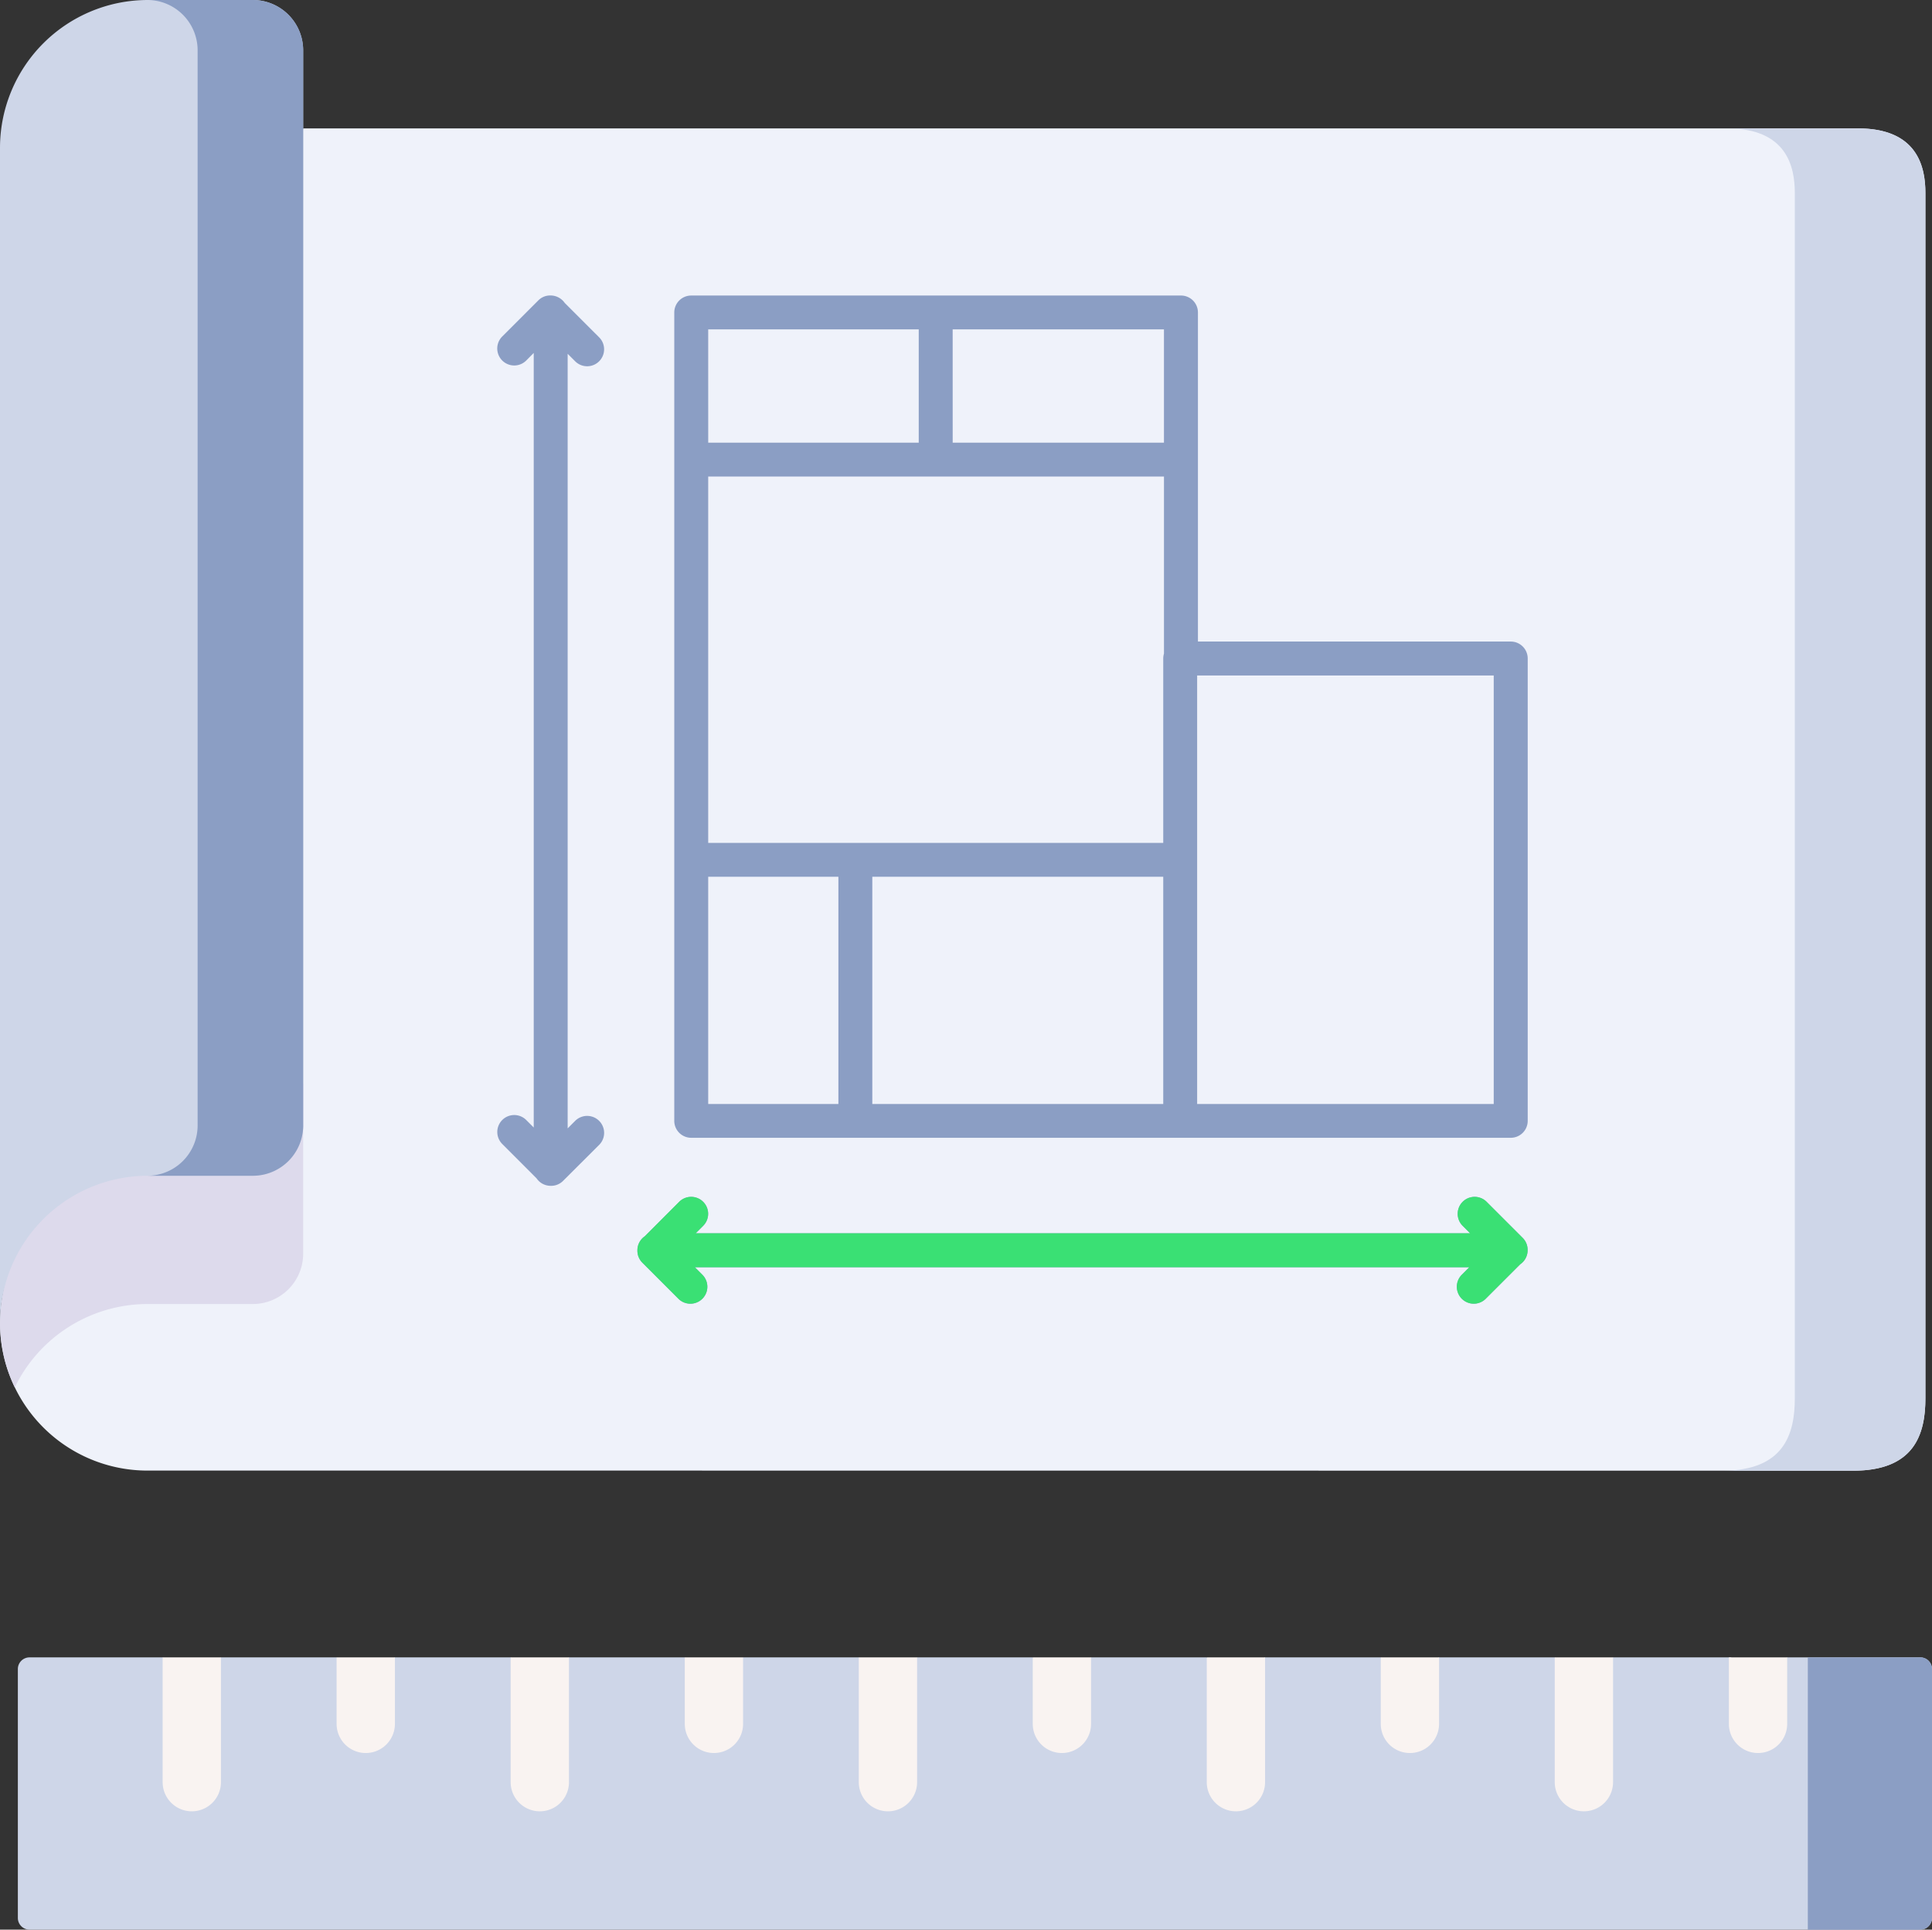 <svg xmlns="http://www.w3.org/2000/svg" width="108.641" height="108.489" viewBox="0 0 108.641 108.489">
  <rect x="0" y="0" width="108.641" height="108.489" fill="#333333" stroke="none"/>
  <g id="Group_7546" data-name="Group 7546" transform="translate(-542.5 -379.337)">
    <g id="Group_7461" data-name="Group 7461" transform="translate(542.5 379.337)">
      <g id="house-design" transform="translate(0 0)">
        <g id="Group_7151" data-name="Group 7151" transform="translate(1.004 93.183)">
          <path id="Path_9932" data-name="Path 9932" d="M112.375,440.522v13.995a.656.656,0,0,1-.656.656H5.394a.656.656,0,0,1-.656-.656V440.522a.656.656,0,0,1,.656-.656h7.489l1.639,1.48,1.64-1.48h6.5l1.639,1.862,1.64-1.862H32.45l1.639,1.371,1.639-1.371h6.512l1.64,1.753,1.64-1.753h6.505L53.9,441.51l1.4-1.644h6.5l1.93,1.753,1.349-1.753h6.506l1.639,1.862,1.639-1.862h6.506l1.926,1.261,1.353-1.261h6.505l2.2,1.644,1.082-1.644h6.624l1.639,1.179,1.528-1.179h7.487A.656.656,0,0,1,112.375,440.522Z" transform="translate(-4.738 -439.866)" fill="#ced6e8" fill-rule="evenodd"/>
        </g>
        <g id="Group_7152" data-name="Group 7152" transform="translate(101.658 93.184)">
          <path id="Path_9933" data-name="Path 9933" d="M479.083,439.87v15.305h6.327a.656.656,0,0,0,.656-.656V440.526a.656.656,0,0,0-.656-.656h-6.327Z" transform="translate(-479.083 -439.87)" fill="#8b9ec4" fill-rule="evenodd"/>
        </g>
        <g id="Group_7153" data-name="Group 7153" transform="translate(0 7.219)">
          <path id="Path_9934" data-name="Path 9934" d="M17.053,34.75,8.3,93.636a8.288,8.288,0,1,0,0,16.576H33.12l71.091.006c3.433,0,4.065-2.026,4.065-4.071V38.381c0-1.481-.452-3.631-3.792-3.631H17.053Z" transform="translate(-0.007 -34.75)" fill="#eff2fa" fill-rule="evenodd"/>
        </g>
        <g id="Group_7154" data-name="Group 7154" transform="translate(96.887 7.219)">
          <path id="Path_9935" data-name="Path 9935" d="M460.638,38.382v67.766c0,2.039-.626,4.059-4.04,4.071h7.318c3.433,0,4.065-2.026,4.065-4.071V38.382c0-1.481-.452-3.631-3.792-3.631h-7.343C460.186,34.751,460.638,36.9,460.638,38.382Z" transform="translate(-456.598 -34.751)" fill="#ced6e8" fill-rule="evenodd"/>
        </g>
        <g id="Group_7155" data-name="Group 7155" transform="translate(0 60.76)">
          <path id="Path_9936" data-name="Path 9936" d="M14.228,290.226H8.3c-4.561,0-8.291,5.918-8.291,10.478a8.223,8.223,0,0,0,.83,3.606,8.306,8.306,0,0,1,7.46-4.685h5.93a2.832,2.832,0,0,0,2.826-2.826v-9.4C17.053,285.852,15.783,290.226,14.228,290.226Z" transform="translate(-0.007 -287.069)" fill="#dddaec" fill-rule="evenodd"/>
        </g>
        <g id="Group_7168" data-name="Group 7168" transform="translate(0 0)">
          <path id="Path_9949" data-name="Path 9949" d="M17.053,64.009V3.556A2.832,2.832,0,0,0,14.228.73H8.3A8.314,8.314,0,0,0,.007,9.021v66.1A8.314,8.314,0,0,1,8.3,66.835h5.93a2.832,2.832,0,0,0,2.826-2.826Z" transform="translate(-0.007 -0.73)" fill="#ced6e8" fill-rule="evenodd"/>
        </g>
        <g id="Group_7169" data-name="Group 7169" transform="translate(8.291 0)">
          <path id="Path_9950" data-name="Path 9950" d="M41.9,7.949v56.06a2.831,2.831,0,0,1-2.819,2.826h5.93a2.832,2.832,0,0,0,2.826-2.826V3.556A2.832,2.832,0,0,0,45.008.73h-5.93A2.831,2.831,0,0,1,41.9,3.556Z" transform="translate(-39.078 -0.73)" fill="#8b9ec4" fill-rule="evenodd"/>
        </g>
        <g id="Group_7170" data-name="Group 7170" transform="translate(9.149 93.183)">
          <path id="Path_9951" data-name="Path 9951" d="M46.4,439.867v7.015a1.639,1.639,0,1,1-3.279,0v-7.015Z" transform="translate(-43.124 -439.867)" fill="#f9f3f1"/>
        </g>
        <g id="Group_7171" data-name="Group 7171" transform="translate(18.932 93.183)">
          <path id="Path_9952" data-name="Path 9952" d="M92.5,439.867v3.738a1.639,1.639,0,0,1-3.279,0v-3.738Z" transform="translate(-89.225 -439.867)" fill="#f9f3f1"/>
        </g>
        <g id="Group_7172" data-name="Group 7172" transform="translate(28.716 93.183)">
          <path id="Path_9953" data-name="Path 9953" d="M138.615,439.867v7.015a1.639,1.639,0,1,1-3.279,0v-7.015Z" transform="translate(-135.336 -439.867)" fill="#f9f3f1"/>
        </g>
        <g id="Group_7173" data-name="Group 7173" transform="translate(38.507 93.183)">
          <path id="Path_9954" data-name="Path 9954" d="M184.756,439.867v3.738a1.639,1.639,0,0,1-3.279,0v-3.738Z" transform="translate(-181.477 -439.867)" fill="#f9f3f1"/>
        </g>
        <g id="Group_7174" data-name="Group 7174" transform="translate(48.292 93.183)">
          <path id="Path_9955" data-name="Path 9955" d="M230.867,439.867v7.015a1.639,1.639,0,1,1-3.279,0v-7.015Z" transform="translate(-227.588 -439.867)" fill="#f9f3f1"/>
        </g>
        <g id="Group_7175" data-name="Group 7175" transform="translate(58.074 93.183)">
          <path id="Path_9956" data-name="Path 9956" d="M276.968,439.867v3.738a1.639,1.639,0,0,1-3.279,0v-3.738Z" transform="translate(-273.689 -439.867)" fill="#f9f3f1"/>
        </g>
        <g id="Group_7176" data-name="Group 7176" transform="translate(67.859 93.183)">
          <path id="Path_9957" data-name="Path 9957" d="M323.079,439.867v7.015a1.639,1.639,0,1,1-3.279,0v-7.015Z" transform="translate(-319.8 -439.867)" fill="#f9f3f1"/>
        </g>
        <g id="Group_7177" data-name="Group 7177" transform="translate(77.643 93.183)">
          <path id="Path_9958" data-name="Path 9958" d="M369.19,439.867v3.738a1.639,1.639,0,0,1-3.279,0v-3.738Z" transform="translate(-365.911 -439.867)" fill="#f9f3f1"/>
        </g>
        <g id="Group_7178" data-name="Group 7178" transform="translate(87.428 93.183)">
          <path id="Path_9959" data-name="Path 9959" d="M415.3,439.867v7.015a1.639,1.639,0,0,1-3.279,0v-7.015Z" transform="translate(-412.022 -439.867)" fill="#f9f3f1"/>
        </g>
        <g id="Group_7179" data-name="Group 7179" transform="translate(97.219 93.183)">
          <path id="Path_9960" data-name="Path 9960" d="M461.442,439.867v3.738a1.639,1.639,0,0,1-3.279,0v-3.738Z" transform="translate(-458.163 -439.867)" fill="#f9f3f1"/>
        </g>
      </g>
    </g>
    <path id="house-plan-scale" d="M54.912,58.328a.953.953,0,0,1-.674-1.627l.422-.422H11.112l.422.422a.953.953,0,0,1-1.348,1.348L8.159,56.022a.95.95,0,0,1-.279-.686v-.012a.952.952,0,0,1,.418-.789L10.233,52.6a.953.953,0,1,1,1.348,1.348l-.422.422H54.708l-.422-.422A.953.953,0,1,1,55.634,52.6l2.026,2.026a.949.949,0,0,1,.279.686v.012a.952.952,0,0,1-.418.789l-1.936,1.935A.949.949,0,0,1,54.912,58.328ZM3,51.7a.952.952,0,0,1-.789-.418L.28,49.348A.953.953,0,1,1,1.628,48l.422.422V4.873L1.628,5.3A.953.953,0,1,1,.28,3.947L2.306,1.921a.934.934,0,0,1,.686-.279.976.976,0,0,1,.8.418L5.728,3.995A.953.953,0,1,1,4.38,5.343l-.422-.422V48.47l.422-.422A.953.953,0,1,1,5.728,49.4L3.7,51.422a.945.945,0,0,1-.686.279ZM56.986,49H10.907a.953.953,0,0,1-.954-.954V2.6a.953.953,0,0,1,.954-.954H38.443A.953.953,0,0,1,39.4,2.6V21.1h17.59a.953.953,0,0,1,.954.954V48.05A.953.953,0,0,1,56.986,49ZM39.355,47.1H56.033V23.009H39.355Zm-18.266,0h16.36V34.324H21.089Zm-9.228,0h7.321V34.324H11.861Zm8.275-14.68H37.449V22.056a.968.968,0,0,1,.041-.278V11.821H11.861v20.6Zm5.473-22.5H37.489V3.549H25.608Zm-13.747,0H23.7V3.549H11.861Z" transform="translate(570.463 394.307)" fill="#8b9ec4"/>
    <path id="house-plan-scale-2" data-name="house-plan-scale" d="M62.283,105.738a.953.953,0,0,1-.674-1.627l.422-.422H18.483l.422.422a.953.953,0,0,1-1.348,1.348l-2.026-2.026a.95.95,0,0,1-.279-.686v-.012a.952.952,0,0,1,.418-.789L17.6,100.01a.953.953,0,1,1,1.348,1.348l-.422.422H62.079l-.422-.422a.953.953,0,1,1,1.348-1.348l2.026,2.026a.949.949,0,0,1,.279.686v.012a.952.952,0,0,1-.418.789l-1.936,1.935A.949.949,0,0,1,62.283,105.738Z" transform="translate(563.091 346.897)" fill="#3ae074"/>
  </g>
</svg>
